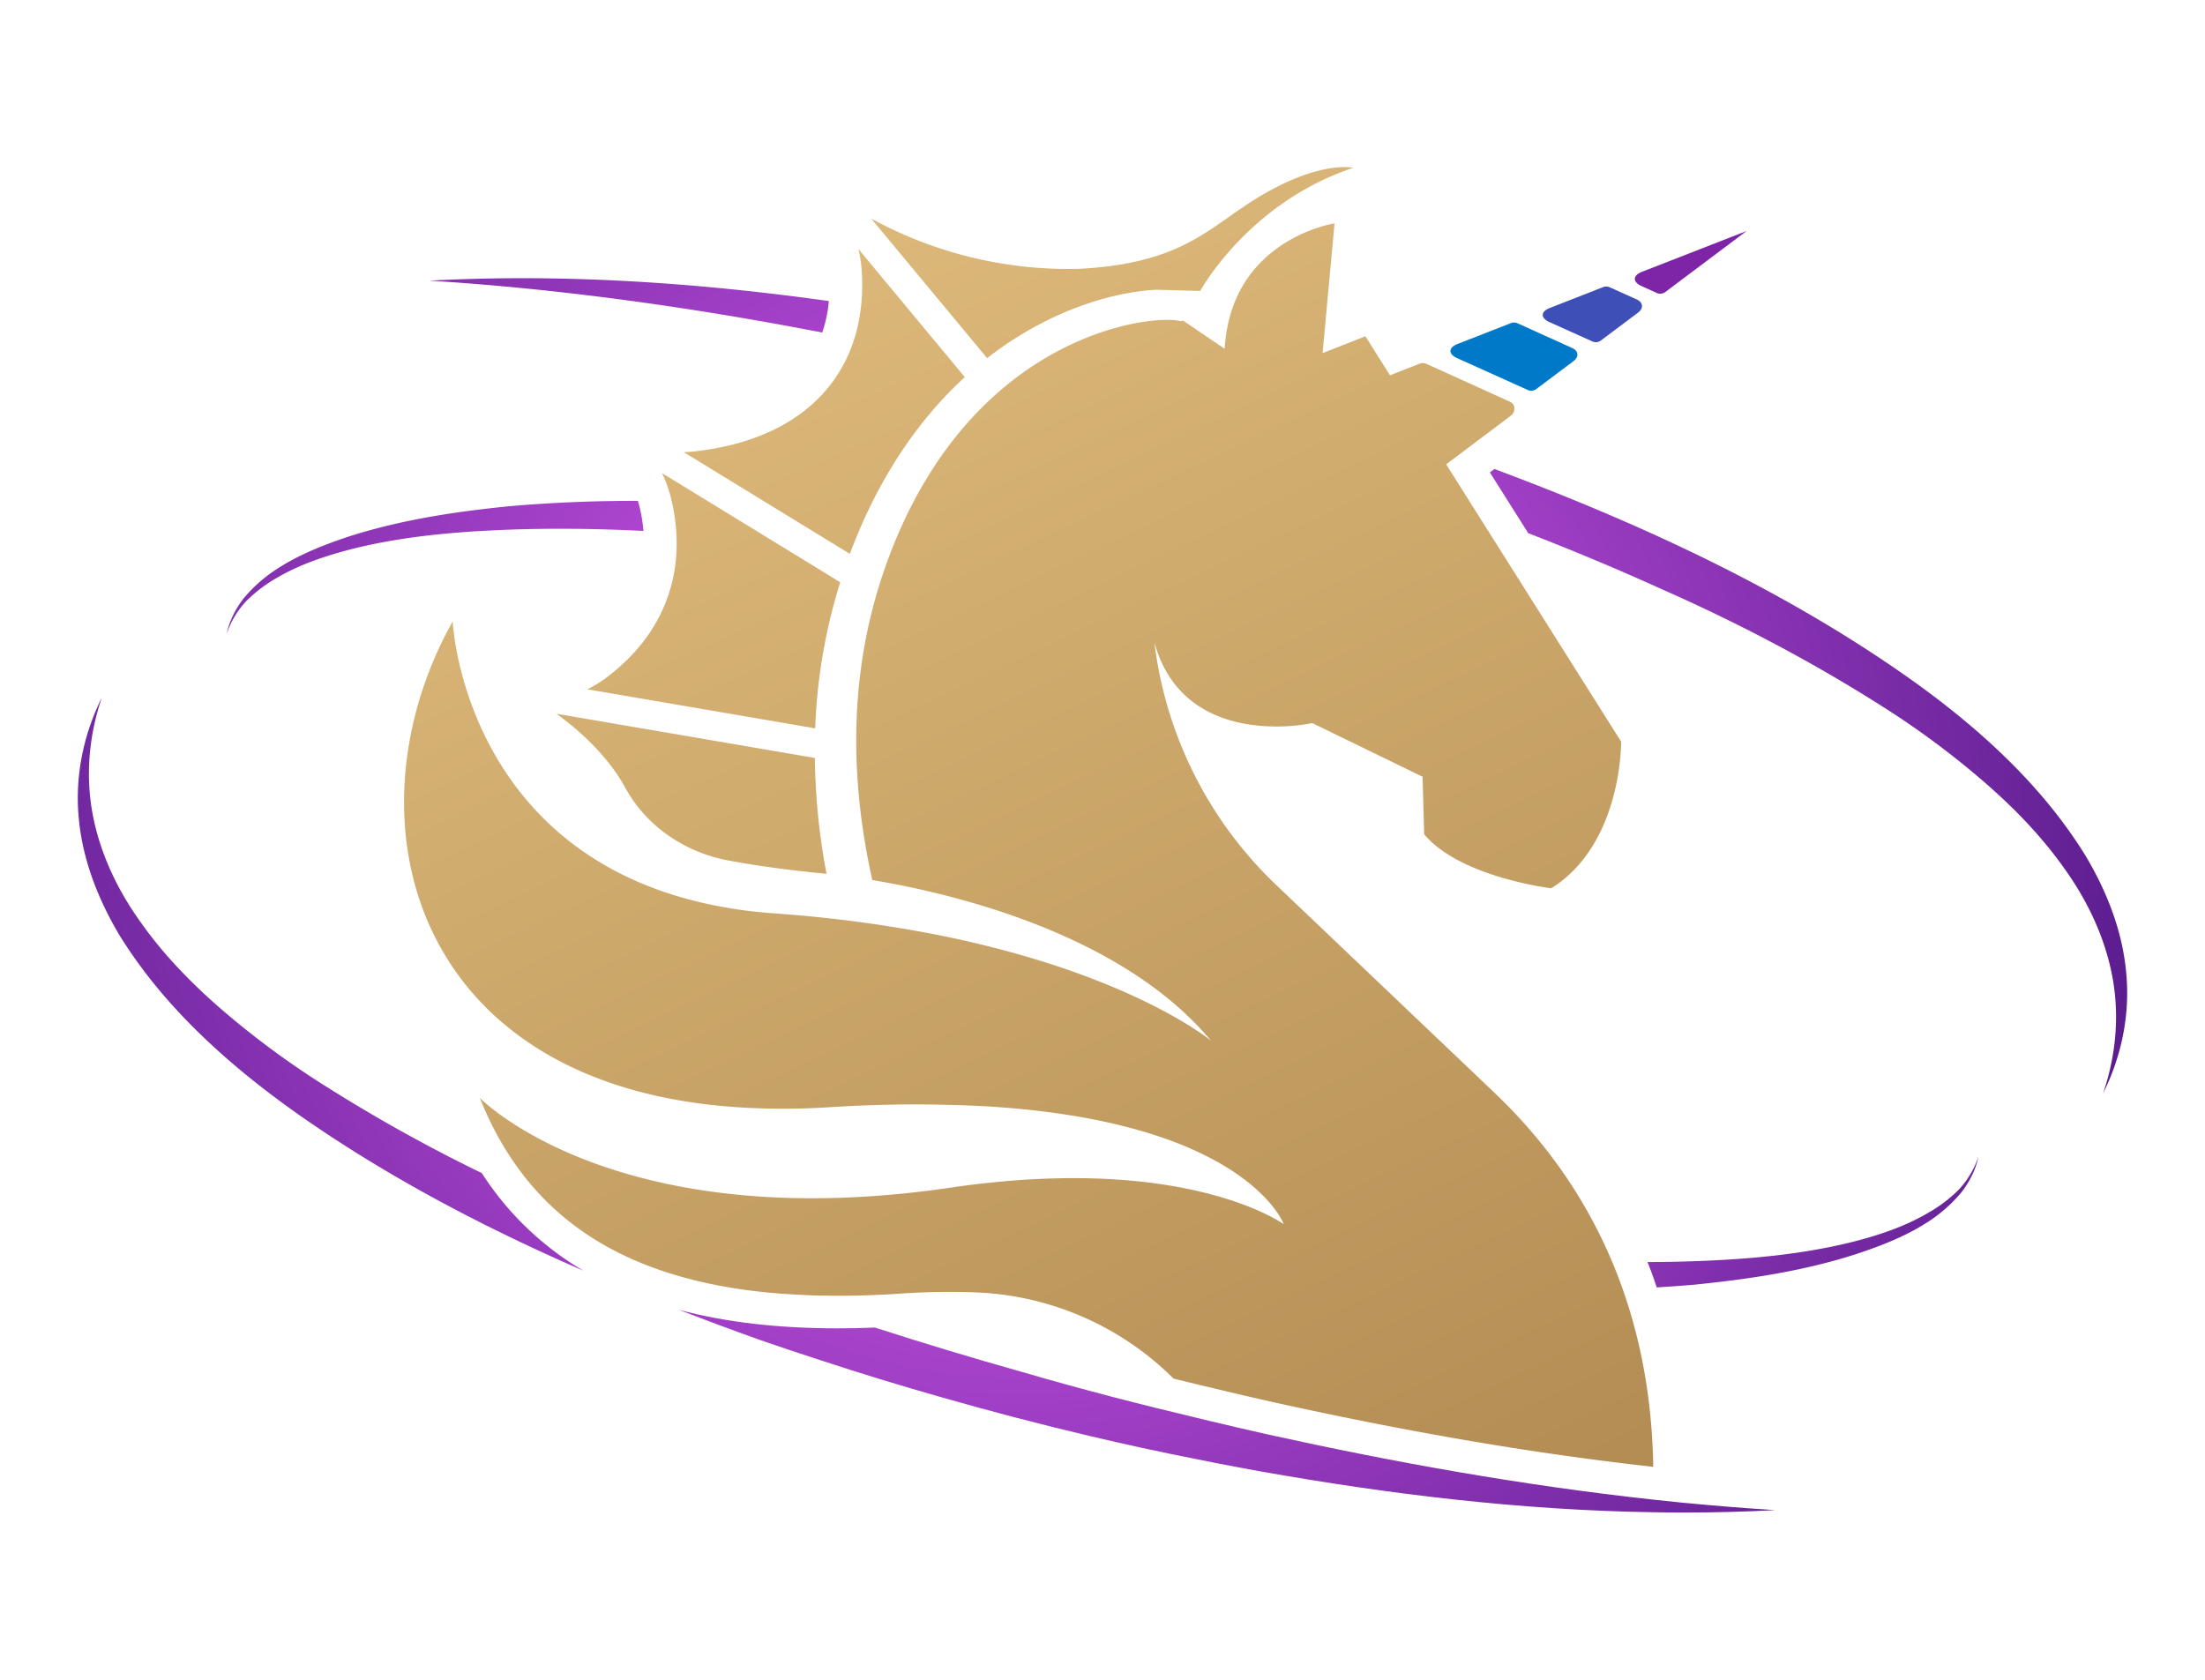 <svg id="Layer_1" data-name="Layer 1" xmlns="http://www.w3.org/2000/svg" xmlns:xlink="http://www.w3.org/1999/xlink" viewBox="0 0 2000 1523.62"><defs><style>.cls-1{fill:#0079c9;}.cls-2{fill:#3f4fb8;}.cls-3{fill:#7d25a6;}.cls-4{fill:url(#linear-gradient);}.cls-5{fill:url(#linear-gradient-2);}.cls-6{fill:url(#linear-gradient-3);}.cls-7{fill:url(#linear-gradient-4);}.cls-8{fill:url(#linear-gradient-5);}.cls-9{fill:url(#radial-gradient);}</style><linearGradient id="linear-gradient" x1="623.41" y1="69.62" x2="1591.02" y2="2113.29" gradientTransform="translate(-0.33 1.74) rotate(1.57)" gradientUnits="userSpaceOnUse"><stop offset="0" stop-color="#e0bc7d"/><stop offset="1" stop-color="#a67f47"/></linearGradient><linearGradient id="linear-gradient-2" x1="467.41" y1="143.48" x2="1435.03" y2="2187.15" xlink:href="#linear-gradient"/><linearGradient id="linear-gradient-3" x1="413.25" y1="169.13" x2="1380.86" y2="2212.8" xlink:href="#linear-gradient"/><linearGradient id="linear-gradient-4" x1="912.61" y1="-67.31" x2="1880.23" y2="1976.36" xlink:href="#linear-gradient"/><linearGradient id="linear-gradient-5" x1="650.38" y1="146.61" x2="1433.52" y2="1800.65" gradientTransform="matrix(1, 0, 0, 1, 0, 0)" xlink:href="#linear-gradient"/><radialGradient id="radial-gradient" cx="926.04" cy="749.73" r="1088.95" gradientUnits="userSpaceOnUse"><stop offset="0" stop-color="#ea63ff"/><stop offset="1" stop-color="#511887"/></radialGradient></defs><title>Artboard 4</title><path class="cls-1" d="M1322.11,312l48.62-19a8.1,8.1,0,0,1,5.45.15l49.68,22.47c6,2.69,6.54,8.1,1.32,12l-34,25.51a7.75,7.75,0,0,1-7.11.79l-64.31-29C1313.4,321.2,1313.55,315.37,1322.11,312Z"/><path class="cls-2" d="M1405.49,292.24l39.17,17.64a7.77,7.77,0,0,0,7.11-.79l34-25.51c5.23-3.92,4.63-9.33-1.33-12l-24.66-11.11a8.1,8.1,0,0,0-5.45-.14l-48.49,19C1397.26,282.64,1397.11,288.47,1405.49,292.24Z"/><path class="cls-3" d="M1489,259.54l14.07,6.37a7.78,7.78,0,0,0,7.11-.78l74-55.57-94.88,37C1480.82,249.93,1480.66,255.76,1489,259.54Z"/><path class="cls-4" d="M875.11,342.1l-96.5-116.22a117.24,117.24,0,0,1,3,19.49c6,92.58-51.61,154.06-154.31,164.39-2.37.26-4.74.31-7.1.41l150.64,92.25C797.76,430.53,835.13,378.72,875.11,342.1Z"/><path class="cls-5" d="M762.1,528.18l-161.62-99A118.86,118.86,0,0,1,609,453.35c15,64.18-5.85,121.39-58.73,161.12a112.62,112.62,0,0,1-17.5,10.85L739.4,660.71A503.55,503.55,0,0,1,762.1,528.18Z"/><path class="cls-6" d="M749.69,792.68c-8.48-.91-48.24-4.4-89.51-12.2-39.11-7.39-74-31-93.1-66-12.77-23.35-33.93-46.2-62.29-67l234.3,40.1A600.15,600.15,0,0,0,749.69,792.68Z"/><path class="cls-7" d="M1048.36,262.83l40.26,1.1s43.57-80.05,138.86-111.73c0,0-28.65-6.94-82.86,24.77-46.86,27.4-68.72,61.67-165.48,66.89A373.15,373.15,0,0,1,790.2,198.27L895.37,324.89C950.87,281.6,1008.72,265.1,1048.36,262.83Z"/><path class="cls-8" d="M1499.48,1330.6c-107-11.85-219.17-30.94-342.58-58.19q-26.85-6-53.58-12.44c-13-3.09-26-6.18-38.9-9.41a268.61,268.61,0,0,0-179.88-78.19,634.79,634.79,0,0,0-66.6,1.05c-7.84.53-15.6,1-23.17,1.25-2.17.13-4.35.2-6.52.27-4,.13-8,.26-12.11.32-8.82.2-17.51.27-25.93.07-6.06,0-12-.13-17.84-.46h-1.12c-3-.2-6-.33-8.88-.46-36.46-1.91-69.37-6.78-98.93-14.74-94.51-25-154.8-80-188.24-163.69,3.23,3.22,126.24,125.71,427.23,81.35,14.48-2.17,28.37-3.82,41.6-5.07,17-1.71,33-2.7,48.31-3.16h.19c144.54-4.67,208.38,39,211.81,41.4-.4-1.32-7.77-19.61-36-40.87-34-25.67-98.2-55.49-217.13-64.9H911q-21-1.68-44.49-2.3l-5.59-.13c-33.18-.93-70-.4-110.71,2.23a647.51,647.51,0,0,1-74,.33C372.55,988.67,310.81,741.79,410.59,563.68c0,0,9.81,220.36,251.09,260.12,13,2.23,26.66,3.75,41,4.8,35.61,2.5,68.65,6.32,99,11,.72.13,1.32.2,2,.33,14.22,2.17,27.71,4.54,40.81,7,22.84,4.41,44,9.28,63.38,14.42,129.4,34,187.25,80,190.48,82.67a.22.22,0,0,1-.07-.14C1017,846.83,864.54,810.57,791.21,798.33,769.76,702.1,770,604,805.17,508.2c76.54-207.85,242.47-223.72,265.77-216.81l2.11-.59,37.78,25.61a76.54,76.54,0,0,1,.65-7.77c9.94-92.48,98.93-106,98.93-106l-.13,1.38h.06l-10.72,116.3,38.83-15.27,22.31,35.41L1288,329.77a8.14,8.14,0,0,1,5.59.19l75,34c3.81,1.58,5.39,4.27,4.87,7.1.19,2.18-.93,4.48-3.56,6.39l-58.18,43.77,158.75,251.62s0,.53-.06,1.45c0,1.25-.07,3.29-.27,5.92,0,.73-.13,1.52-.13,2.31-1.51,23.36-10.73,90.76-63,123.27,0,0-82.54-9.87-115.25-49l-1.45-52.2-100-48.64a168.3,168.3,0,0,1-37.64,3c-36.33-1-88.46-14-105.58-76.15A364.12,364.12,0,0,0,1157.36,802.6l197.72,188.24C1449.92,1081,1495,1194,1499.28,1319.93,1499.42,1323.55,1499.48,1327.11,1499.48,1330.6Z"/><path class="cls-9" d="M751.79,273.1a121.25,121.25,0,0,1-6,28.56C628.58,279,509.91,262.17,389.66,254.6,510.43,248.09,631.8,256.31,751.79,273.1Z"/><path class="cls-9" d="M1907.62,991.7c11.91-34.88,14.94-71.94,8.1-107s-22.45-67.92-43.58-97.28c-20.86-29.48-46.66-55.94-74.7-80A769.13,769.13,0,0,0,1707.6,641c-63.38-40.34-130.65-75.75-200.42-106.56q-59.54-27-121-50.74l-34.82-55.16,4.15-3.09c131,49,259.06,107.68,373.38,187.84,63.25,44.5,122.36,97.42,162.77,163,19.62,32.84,33.77,69.3,36.93,107C1932.1,920.81,1924.14,958.53,1907.62,991.7Z"/><path class="cls-9" d="M529.26,1152.75c-90.37-39.29-177.71-85.1-258.21-141.5-63.18-44.56-122.35-97.48-162.76-163-19.62-32.91-33.7-69.38-36.93-107-3.42-37.58,4.48-75.3,21.06-108.53-12,34.95-14.94,72-8.16,107s22.45,67.92,43.57,97.21c20.87,29.55,46.67,56,74.71,80.1a777.88,777.88,0,0,0,89.9,66.48A1450.49,1450.49,0,0,0,437,1064.16,274.94,274.94,0,0,0,529.26,1152.75Z"/><path class="cls-9" d="M1610.32,1369.89c-27.18,1.45-54.3,2.17-81.55,2.17h-.26c-9.87,0-19.75-.06-29.69-.26-119.32-1.85-238.65-16.26-356-37.12-7.57-1.39-15.2-2.77-22.77-4.22-12.37-2.3-24.68-4.74-37-7.24-31.33-6.18-62.59-13-93.66-20.33q-68.22-16.1-135.58-35.41-55.68-15.8-110.58-33.9h-.06c-17.91-5.79-35.68-11.78-53.45-17.9q-37.12-13.23-73.91-27.51C658,1199.49,705.91,1205,759.75,1205c10.93,0,22.18-.19,33.77-.72h.06q65.76,21.23,132.5,40c13.29,3.89,26.52,7.64,39.82,11.32q41.55,11.46,83.39,21.79,23.49,5.82,47.19,11.45,26.85,6.42,53.9,12.51c115,25.4,231.16,46.14,348.9,59q14.33,1.58,28.64,3c.32,0,.65.06,1,.06Q1569.48,1367.33,1610.32,1369.89Z"/><path class="cls-9" d="M422.17,482.6c-34.82,2.5-69.44,7-103.07,15.46-23.43,6.06-46.73,13.76-67.4,25.8a131,131,0,0,0-28.3,21.39,81.1,81.1,0,0,0-17.84,29.89c2.37-11.46,7.77-22.32,15.14-32a131.85,131.85,0,0,1,27.12-24.75c20.47-14.08,44-23.5,67.66-31.39,38.31-12.38,78-19.68,118-24.62.79-.13,1.51-.2,2.3-.26,9.08-1.12,18.1-2.11,27.18-3q57.76-4.94,115.65-4.74c.59,1.91,1.11,3.82,1.58,5.73a140.92,140.92,0,0,1,3.42,21.52c-39.69-2-79.44-2.57-119.13-1.25-9.22.33-18.5.72-27.78,1.31C431.85,481.87,427,482.2,422.17,482.6Z"/><path class="cls-9" d="M1794.48,1049.35c-2.37,11.39-7.83,22.32-15.14,31.93a135.3,135.3,0,0,1-27.12,24.81c-20.6,14.09-44,23.37-67.79,31.26-47.65,15.54-97.54,23-147.37,28-11.45,1-22.9,1.84-34.35,2.5-2.57-7.77-5.33-15.47-8.36-23q20.63,0,41.27-.72c48.9-1.71,98.07-5.86,145.32-17.71,23.5-6,46.6-13.75,67.27-25.8a129.71,129.71,0,0,0,28.43-21.39A82.93,82.93,0,0,0,1794.48,1049.35Z"/></svg>